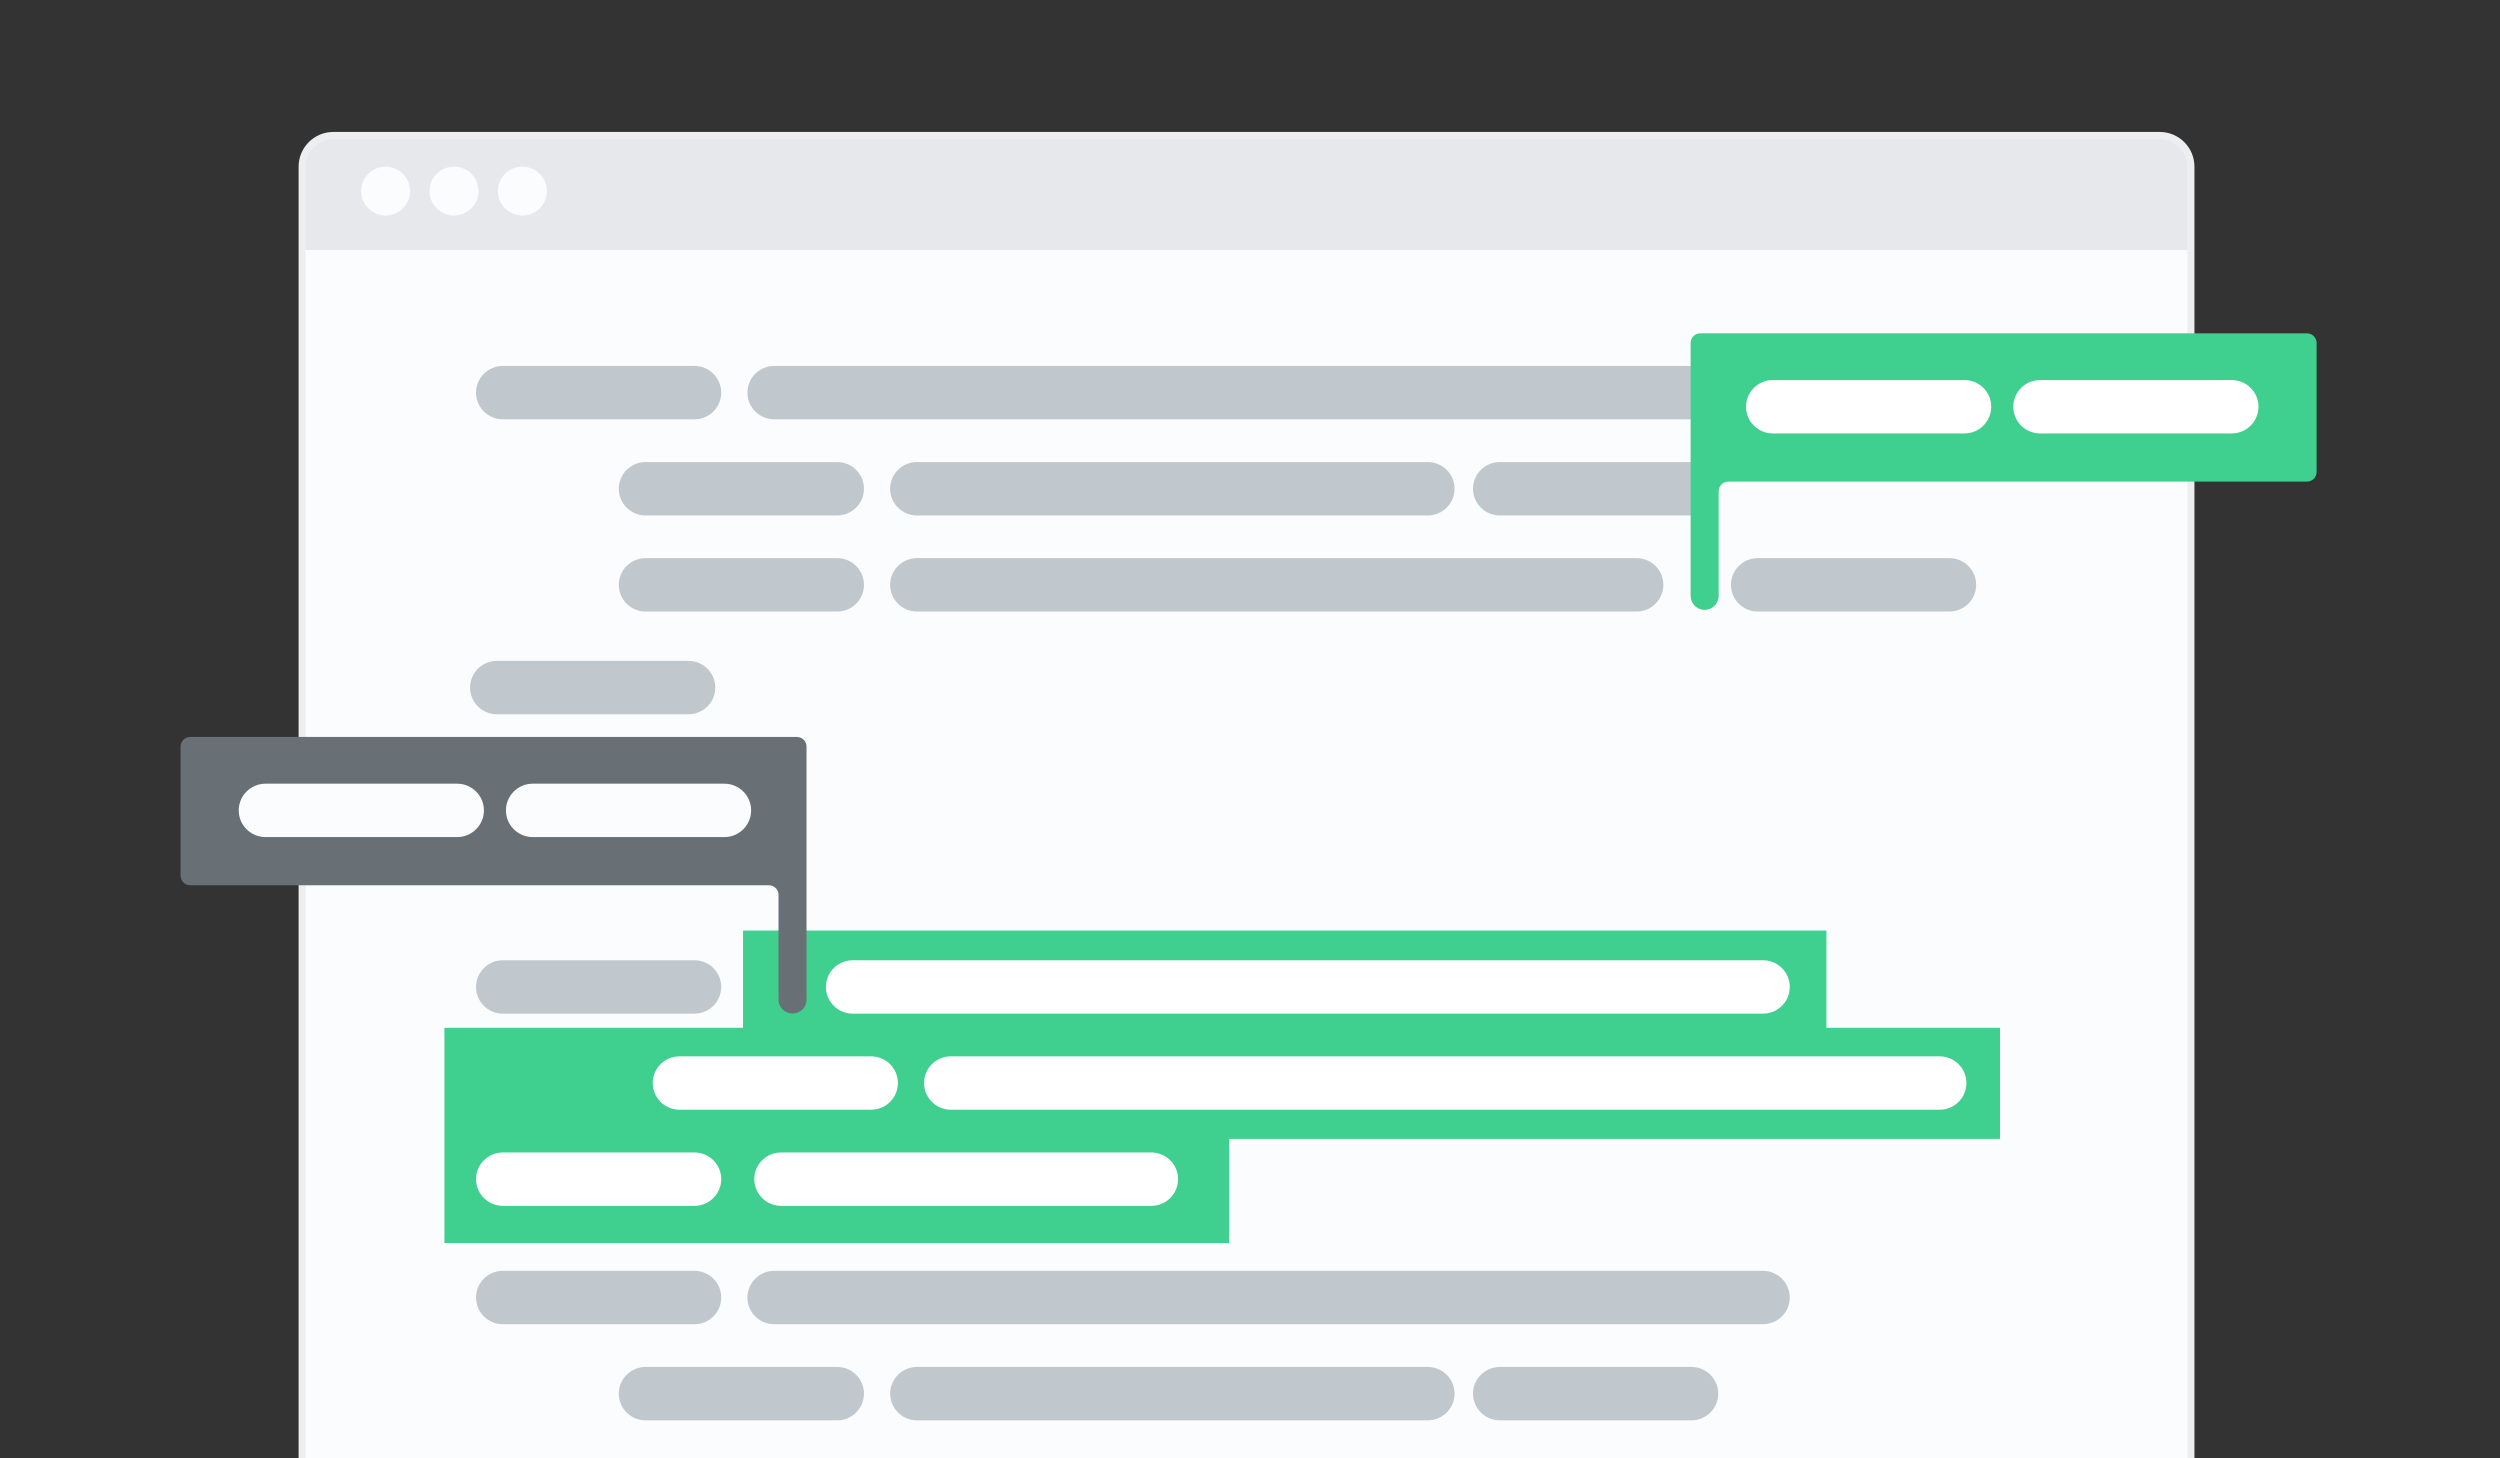 <svg width="360" height="210" viewBox="0 0 360 210" fill="none" xmlns="http://www.w3.org/2000/svg">
<rect x="0" y="0" width="360" height="210" fill="#333333" stroke="none"/>
<g clip-path="url(#clip0_931_17673)">
<path d="M315 230.5H315.5V230V24C315.5 21.515 313.485 19.5 311 19.5H48C45.515 19.5 43.5 21.515 43.5 24V230V230.5H44H315Z" fill="#FBFCFD" stroke="#ECEEF0"/>
<path d="M44 24C44 21.791 45.791 20 48 20H311C313.209 20 315 21.791 315 24V36H44V24Z" fill="#E6E8EB"/>
<path d="M55.527 31.03C57.475 31.03 59.055 29.457 59.055 27.515C59.055 25.574 57.475 24 55.527 24C53.579 24 52 25.574 52 27.515C52 29.457 53.579 31.03 55.527 31.03Z" fill="#FBFCFD"/>
<path d="M65.378 31.03C67.326 31.03 68.905 29.457 68.905 27.515C68.905 25.574 67.326 24 65.378 24C63.43 24 61.851 25.574 61.851 27.515C61.851 29.457 63.43 31.03 65.378 31.03Z" fill="#FBFCFD"/>
<path d="M75.223 31.03C77.171 31.03 78.75 29.457 78.75 27.515C78.75 25.574 77.171 24 75.223 24C73.275 24 71.695 25.574 71.695 27.515C71.695 29.457 73.275 31.03 75.223 31.03Z" fill="#FBFCFD"/>
<path fill-rule="evenodd" clip-rule="evenodd" d="M107 134H263V148H288V164H177V179H64V164V163V148H107V134Z" fill="#3FCF8E"/>
<path d="M99.996 165.954H72.408C70.276 165.954 68.548 167.675 68.548 169.798C68.548 171.921 70.276 173.643 72.408 173.643H99.996C102.128 173.643 103.857 171.921 103.857 169.798C103.857 167.675 102.128 165.954 99.996 165.954Z" fill="white"/>
<path d="M165.784 165.954H112.476C110.344 165.954 108.615 167.675 108.615 169.798C108.615 171.921 110.344 173.643 112.476 173.643H165.784C167.916 173.643 169.644 171.921 169.644 169.798C169.644 167.675 167.916 165.954 165.784 165.954Z" fill="white"/>
<path d="M125.438 152.112H97.85C95.718 152.112 93.989 153.833 93.989 155.957C93.989 158.08 95.718 159.801 97.85 159.801H125.438C127.57 159.801 129.298 158.08 129.298 155.957C129.298 153.833 127.57 152.112 125.438 152.112Z" fill="white"/>
<path d="M279.3 152.112H136.923C134.791 152.112 133.062 153.833 133.062 155.957C133.062 158.08 134.791 159.801 136.923 159.801H279.3C281.432 159.801 283.161 158.08 283.161 155.957C283.161 153.833 281.432 152.112 279.3 152.112Z" fill="white"/>
<path d="M253.866 138.276H122.79C120.658 138.276 118.93 139.998 118.93 142.121C118.93 144.244 120.658 145.965 122.79 145.965H253.866C255.998 145.965 257.726 144.244 257.726 142.121C257.726 139.998 255.998 138.276 253.866 138.276Z" fill="white"/>
<path d="M99.996 138.276H72.408C70.276 138.276 68.548 139.997 68.548 142.12C68.548 144.244 70.276 145.965 72.408 145.965H99.996C102.128 145.965 103.857 144.244 103.857 142.12C103.857 139.997 102.128 138.276 99.996 138.276Z" fill="#C1C8CD"/>
<path d="M120.553 80.372H92.965C90.833 80.372 89.105 82.093 89.105 84.217C89.105 86.34 90.833 88.061 92.965 88.061H120.553C122.685 88.061 124.413 86.34 124.413 84.217C124.413 82.093 122.685 80.372 120.553 80.372Z" fill="#C1C8CD"/>
<path d="M235.665 80.372H132.04C129.908 80.372 128.18 82.093 128.18 84.217C128.18 86.34 129.908 88.061 132.04 88.061H235.665C237.797 88.061 239.525 86.34 239.525 84.217C239.525 82.093 237.797 80.372 235.665 80.372Z" fill="#C1C8CD"/>
<path d="M120.553 66.537H92.965C90.833 66.537 89.105 68.258 89.105 70.381C89.105 72.504 90.833 74.225 92.965 74.225H120.553C122.685 74.225 124.413 72.504 124.413 70.381C124.413 68.258 122.685 66.537 120.553 66.537Z" fill="#C1C8CD"/>
<path d="M99.139 95.168H71.551C69.419 95.168 67.69 96.889 67.69 99.013C67.69 101.136 69.419 102.857 71.551 102.857H99.139C101.271 102.857 102.999 101.136 102.999 99.013C102.999 96.889 101.271 95.168 99.139 95.168Z" fill="#C1C8CD"/>
<path d="M205.596 66.537H132.04C129.908 66.537 128.18 68.258 128.18 70.381C128.18 72.504 129.908 74.225 132.04 74.225H205.596C207.728 74.225 209.457 72.504 209.457 70.381C209.457 68.258 207.728 66.537 205.596 66.537Z" fill="#C1C8CD"/>
<path d="M243.564 66.537H215.976C213.844 66.537 212.115 68.258 212.115 70.381C212.115 72.504 213.844 74.225 215.976 74.225H243.564C245.696 74.225 247.424 72.504 247.424 70.381C247.424 68.258 245.696 66.537 243.564 66.537Z" fill="#C1C8CD"/>
<path d="M280.705 80.372H253.117C250.985 80.372 249.257 82.093 249.257 84.217C249.257 86.34 250.985 88.061 253.117 88.061H280.705C282.837 88.061 284.566 86.34 284.566 84.217C284.566 82.093 282.837 80.372 280.705 80.372Z" fill="#C1C8CD"/>
<path d="M99.996 52.695H72.408C70.276 52.695 68.548 54.416 68.548 56.539C68.548 58.662 70.276 60.383 72.408 60.383H99.996C102.128 60.383 103.857 58.662 103.857 56.539C103.857 54.416 102.128 52.695 99.996 52.695Z" fill="#C1C8CD"/>
<path d="M253.866 52.695H111.488C109.356 52.695 107.628 54.416 107.628 56.539C107.628 58.662 109.356 60.383 111.488 60.383H253.866C255.998 60.383 257.726 58.662 257.726 56.539C257.726 54.416 255.998 52.695 253.866 52.695Z" fill="#C1C8CD"/>
<path d="M120.553 196.842H92.965C90.833 196.842 89.105 198.563 89.105 200.686C89.105 202.809 90.833 204.53 92.965 204.53H120.553C122.685 204.53 124.413 202.809 124.413 200.686C124.413 198.563 122.685 196.842 120.553 196.842Z" fill="#C1C8CD"/>
<path d="M205.596 196.842H132.04C129.908 196.842 128.18 198.563 128.18 200.686C128.18 202.809 129.908 204.53 132.04 204.53H205.596C207.728 204.53 209.457 202.809 209.457 200.686C209.457 198.563 207.728 196.842 205.596 196.842Z" fill="#C1C8CD"/>
<path d="M243.564 196.842H215.976C213.844 196.842 212.115 198.563 212.115 200.686C212.115 202.809 213.844 204.53 215.976 204.53H243.564C245.696 204.53 247.424 202.809 247.424 200.686C247.424 198.563 245.696 196.842 243.564 196.842Z" fill="#C1C8CD"/>
<path d="M99.996 183H72.408C70.276 183 68.548 184.721 68.548 186.844C68.548 188.967 70.276 190.689 72.408 190.689H99.996C102.128 190.689 103.857 188.967 103.857 186.844C103.857 184.721 102.128 183 99.996 183Z" fill="#C1C8CD"/>
<path d="M253.866 183H111.488C109.356 183 107.628 184.721 107.628 186.844C107.628 188.967 109.356 190.689 111.488 190.689H253.866C255.998 190.689 257.726 188.967 257.726 186.844C257.726 184.721 255.998 183 253.866 183Z" fill="#C1C8CD"/>
<path d="M26 107.51V126.089C26 126.853 26.625 127.476 27.392 127.476H110.715C111.482 127.476 112.107 128.098 112.107 128.863V143.938C112.107 145.046 113.011 145.947 114.123 145.947C115.236 145.947 116.14 145.046 116.14 143.938V107.51C116.14 106.746 115.515 106.123 114.748 106.123H27.392C26.625 106.123 26 106.746 26 107.51Z" fill="#687076"/>
<path d="M76.716 120.54H104.304C106.436 120.54 108.164 118.819 108.164 116.696C108.164 114.573 106.436 112.852 104.304 112.852H76.716C74.584 112.852 72.855 114.573 72.855 116.696C72.855 118.819 74.584 120.54 76.716 120.54Z" fill="#FBFCFD"/>
<path d="M38.236 120.54H65.824C67.956 120.54 69.685 118.819 69.685 116.696C69.685 114.573 67.956 112.852 65.824 112.852H38.236C36.104 112.852 34.376 114.573 34.376 116.696C34.376 118.819 36.104 120.54 38.236 120.54Z" fill="#FBFCFD"/>
<path d="M333.591 49.387V67.965C333.591 68.73 332.967 69.352 332.199 69.352H248.876C248.109 69.352 247.484 69.975 247.484 70.74V85.814C247.484 86.923 246.58 87.824 245.468 87.824C244.355 87.824 243.451 86.923 243.451 85.814V49.387C243.451 48.622 244.076 48 244.843 48H332.199C332.967 48 333.591 48.622 333.591 49.387Z" fill="#3FCF8E"/>
<path d="M282.876 54.728H255.288C253.156 54.728 251.428 56.449 251.428 58.572C251.428 60.695 253.156 62.416 255.288 62.416H282.876C285.008 62.416 286.737 60.695 286.737 58.572C286.737 56.449 285.008 54.728 282.876 54.728Z" fill="white"/>
<path d="M321.362 54.728H293.774C291.641 54.728 289.913 56.449 289.913 58.572C289.913 60.695 291.641 62.416 293.774 62.416H321.362C323.494 62.416 325.222 60.695 325.222 58.572C325.222 56.449 323.494 54.728 321.362 54.728Z" fill="white"/>
</g>
<defs>
<clipPath id="clip0_931_17673">
<rect width="360" height="210" fill="white"/>
</clipPath>
</defs>
</svg>
